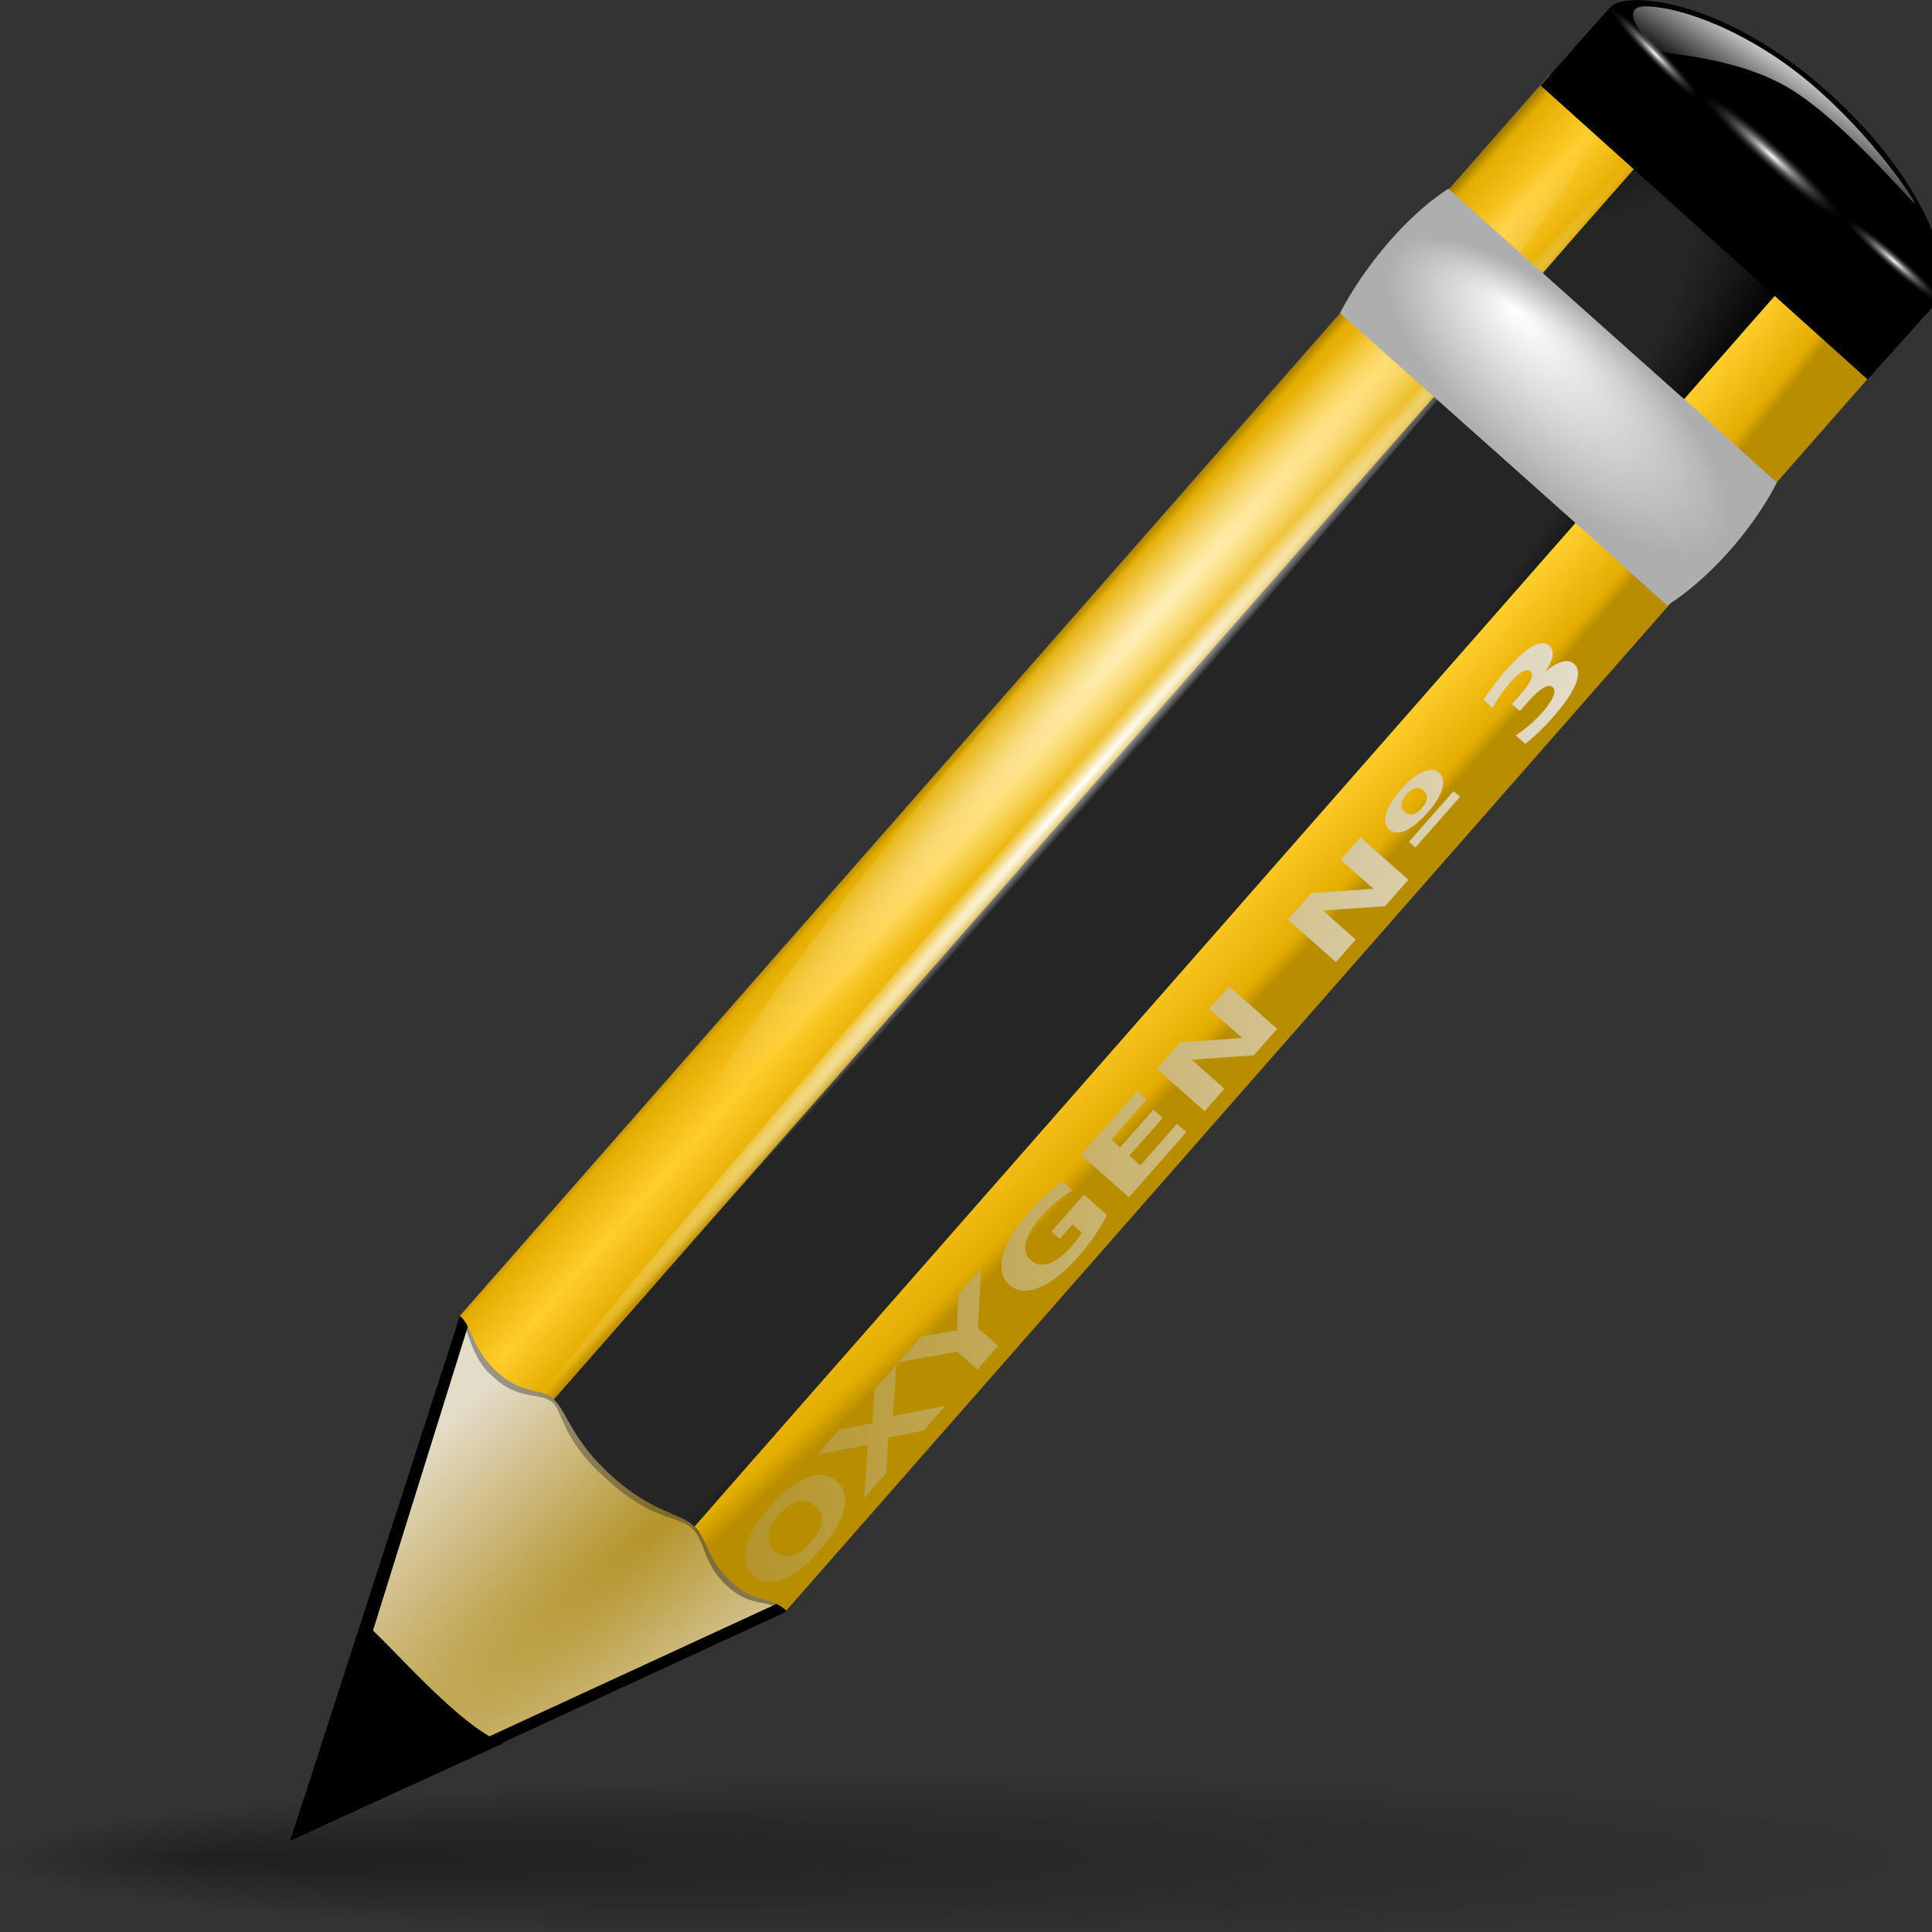<svg xmlns="http://www.w3.org/2000/svg" viewBox="0 0 128 128" xmlns:xlink="http://www.w3.org/1999/xlink"><rect x="0" y="0" width="128" height="128" fill="#333333" stroke="none"/><defs><linearGradient id="a"><stop stop-color="#fff"/><stop offset="1" stop-color="#fff" stop-opacity="0"/></linearGradient><linearGradient id="b"><stop stop-color="#fff"/><stop offset="1" stop-color="#252525" stop-opacity="0"/></linearGradient><linearGradient id="c"><stop stop-color="#b4942a"/><stop offset="1" stop-color="#e4dcc9"/></linearGradient><radialGradient fx="14.05" cx="63.912" cy="115.71" id="d" r="63.912" gradientUnits="userSpaceOnUse" gradientTransform="matrix(1 0 0 .198 0 92.82)"><stop/><stop offset="1" stop-opacity="0"/></radialGradient><linearGradient id="e"><stop stop-color="#9a7600"/><stop offset=".093" stop-color="#e3ad00"/><stop offset=".504" stop-color="#ffcd2c"/><stop offset=".916" stop-color="#e3ad00"/><stop offset="1" stop-color="#b98d00"/></linearGradient><radialGradient cx="34.678" cy="7.462" id="f" r="47.595" gradientUnits="userSpaceOnUse" gradientTransform="matrix(1-.008.001.02-.001 7.581)"><stop stop-color="#fff" stop-opacity=".683"/><stop offset="1" stop-color="#fff" stop-opacity="0"/></radialGradient><radialGradient cx="34.678" cy="7.462" xlink:href="#a" id="g" r="47.595" gradientUnits="userSpaceOnUse" gradientTransform="matrix(-1.51.003-0-.009 87.05 7.439)"/><radialGradient cx="49.01" cy="2.674" xlink:href="#b" id="h" r="1.725" gradientUnits="userSpaceOnUse" gradientTransform="matrix(2.498 0 0 .302-234.18-70.44)"/><radialGradient cx="49.01" cy="2.674" xlink:href="#b" id="i" r="1.725" gradientUnits="userSpaceOnUse" gradientTransform="matrix(2.498 0 0 .302-49.689-77.18)"/><linearGradient xlink:href="#c" id="j" x1="49.15" gradientUnits="userSpaceOnUse" x2="82.48" gradientTransform="matrix(1.688-.053.032 1.69-36.52-50.09)"/><linearGradient xlink:href="#a" id="k" y1=".812" x1="48.5" y2="2.366" gradientUnits="userSpaceOnUse" x2="48.733" gradientTransform="matrix(2.706 2.437-2.428 2.716-8.787-116.26)"/><radialGradient cx="49.01" cy="2.674" xlink:href="#b" id="l" r="1.725" gradientUnits="userSpaceOnUse" gradientTransform="matrix(3.642 0 0 .443-84.03-72.05)"/><radialGradient fx="47.37" fy="6.77" cx="49.01" cy="8.495" id="m" r="3.975" gradientUnits="userSpaceOnUse" gradientTransform="matrix(2.706 2.437-.915 1.023-21.642-101.88)"><stop stop-color="#fff"/><stop offset="1" stop-color="#aeaeae"/></radialGradient><linearGradient xlink:href="#e" id="n" x1="11.326" gradientUnits="userSpaceOnUse" x2="14.494" gradientTransform="matrix(2.083 1.883-.884.997 93.14-32.25)"/><radialGradient fx="16.217" fy="64.14" cx="36.676" cy="95.77" xlink:href="#e" id="o" r="47.746" gradientUnits="userSpaceOnUse" gradientTransform="matrix(.129.118-1.191 1.28 187.98-67.855)"/><radialGradient cx="15.727" cy="58.09" id="p" r="2.614" gradientUnits="userSpaceOnUse" gradientTransform="matrix(3.781 3.445-23.384 26.29 1364.26-1515.7)"><stop stop-color="#252525"/><stop offset=".5" stop-color="#252525"/><stop offset=".75" stop-color="#252525"/><stop offset="1"/></radialGradient><radialGradient cx="42.618" cy="120.64" xlink:href="#c" id="q" r="3.407" gradientUnits="userSpaceOnUse" gradientTransform="matrix(3.088 2.951-13.947 12.156 1594.48-1491.1)"/></defs><path fill="#fff" fill-opacity=".757" d="m50.893 3.281v-2.795"/><path opacity=".381" fill="url(#d)" d="M127.824 115.709A63.912 12.642 0 1 1 0 115.709 63.912 12.642 0 1 1 127.824 115.709" transform="matrix(1 0 0 .417 0 74.872)"/><g fill-rule="evenodd"><path d="m106.69.472c.993-1.11 7.519-.583 14.468 5.674 7.02 6.318 8.427 12.431 7.184 13.822-.809.905-1.619 1.811-2.428 2.716-7.217-6.499-14.435-12.998-21.652-19.496.809-.905 1.619-1.811 2.428-2.716"/><path d="m19.237 121.95l32.75-15.12.152-.173-21.463-19.71-.207.234z"/><path fill="url(#q)" d="m20.86 120.37l30.548-14.09.152-.173-20.303-18.625-.207.234z"/></g><path fill="url(#p)" d="m40.529 97.79c2.667 2.408 4.457 2.424 5.41 3.284.154.139.284.302.394.468l72.21-82.25-10.483-9.465-72.34 82.41c.347.091.673.216.974.488.871.787 1.161 2.649 3.841 5.069"/><path opacity=".353" d="m48.707 98.07l-2.831 3.212c.871.852.698 2.351 2.3 3.798 1.726 1.559 2.637.736 3.755 1.74l2.865-3.251z"/><path fill="url(#o)" d="m118.16 18.945l-72.15 82.19c.876.856.837 2.21 2.447 3.664 1.735 1.567 2.515.893 3.64 1.902l72.19-82.23z"/><path opacity=".386" fill="#252525" d="m38.07 91.16l-1.452 1.647-.056.06c.724.674.64 2.23 3.038 4.59l1.215 1.097c2.614 2.166 4.119 1.873 5.073 2.734l1.533-1.758z"/><path opacity=".353" fill="#131313" d="m31.99 85.65l-1.522 1.533c.033.03-.086.168-.052.198.684.618.668 2.195 1.925 3.533l.699.631c1.497 1.158 2.754.744 3.519 1.33l1.522-1.727z"/><path fill="url(#n)" d="m32.988 90.94c1.67 1.491 2.812.98 3.701 1.782l72.15-82.19-6.186-5.586-72.19 82.23c.034.031.067.061.101.092.695.628.736 2.171 2.418 3.673"/><path d="m79.69-70.876h29.13v6.847h-29.13z" transform="rotate(41.957)"/><path fill="url(#f)" d="M82.173 7.462A47.495 .971 0 1 1 -12.818 7.462 47.495 .971 0 1 1 82.173 7.462" transform="matrix(.624-.707-2.806-2.529 75.65 84.19)"/><path fill="url(#g)" d="M106.561 7.462A71.883 .423 0 1 1 106.525 7.449" transform="matrix(.515-.588-2.034-1.838 69.26 85.81)"/><path fill="url(#m)" d="m95.95 12.504c-2.982 1.941-5.684 5.384-7.172 8.235l17.304 15.428 7.272-8.135zm15.574 13.881l-7.272 8.135 6.198 5.591c2.599-1.621 5.559-4.811 7.272-8.135z"/><path fill-rule="evenodd" d="m33.34 115.5c-3.065-1.248-7.229-6.315-9.362-8.148l-4.744 14.584z"/><path fill="url(#l)" d="m88.2-71.973h12.563v2.75h-12.563z" transform="matrix(.743.669-.666.746 0 0)"/><path fill="url(#k)" fill-rule="evenodd" d="m119 4.756c4.486 3.462 7.691 8.241 7.868 8.7.176.459-4.184-4.888-7.891-7.336-3.678-2.43-8.817-2.49-9.197-2.786-.38-.296-2.948-3.01-.618-2.912 2.437.105 6.373 1.662 9.838 4.334"/><path fill="url(#j)" d="m51.612 100.33c-.421.478-.655.931-.703 1.358-.048.427.096.789.43 1.085.333.295.708.392 1.124.292.416-.1.835-.39 1.256-.868.423-.481.659-.935.707-1.362.048-.427-.095-.788-.428-1.083-.334-.296-.71-.394-1.126-.294-.416.1-.836.391-1.259.872m-.593-.526c.861-.978 1.681-1.615 2.461-1.911.78-.296 1.427-.216 1.941.24.513.455.672 1.088.476 1.902-.196.813-.724 1.709-1.585 2.687-.858.976-1.679 1.613-2.461 1.911-.78.296-1.426.216-1.939-.238-.514-.456-.674-1.09-.478-1.903.198-.816.727-1.712 1.585-2.687m8.132-5.983l3.478-.676-1.438 1.635-2.336.462-.157 2.371-1.446 1.643.238-3.547-3.34.653 1.442-1.639 2.195-.427.147-2.235 1.449-1.647-.233 3.407m.383-3.578l1.51-1.716 2.35-.384.089-2.388 1.514-1.72-.204 3.947 1.337 1.185-1.381 1.57-1.337-1.185-3.877.692m13.806-9.749c-.245.479-.528.951-.849 1.417-.321.465-.679.922-1.073 1.37-.892 1.014-1.746 1.686-2.562 2.02-.817.33-1.479.271-1.985-.177-.512-.453-.649-1.112-.411-1.975.238-.863.818-1.819 1.741-2.869.356-.405.717-.775 1.082-1.109.367-.337.735-.636 1.102-.895l.657.582c-.4.251-.772.522-1.118.815-.344.29-.664.604-.96.941-.55.625-.883 1.188-.999 1.69-.115.498-.003.897.335 1.197.336.298.739.364 1.208.2.47-.164.969-.547 1.497-1.147.143-.163.271-.318.383-.466.113-.151.207-.293.283-.424l-.616-.546-.843.958-.548-.486 2.152-2.446 1.526 1.352m-1.725-3.981l3.727-4.236.619.548-2.346 2.666.591.524 2.206-2.507.619.548-2.206 2.507.727.644 2.425-2.756.619.548-3.806 4.325-3.174-2.812m5.02-5.707l1.542-1.753 4.124-.285-2.177-1.929 1.309-1.488 3.174 2.812-1.542 1.753-4.124.285 2.177 1.929-1.309 1.488-3.174-2.812m8.695-9.882l1.542-1.753 4.124-.285-2.177-1.929 1.309-1.488 3.174 2.812-1.542 1.753-4.124.285 2.177 1.929-1.309 1.488-3.174-2.812m7.482-8.62c.509-.579.99-.966 1.441-1.161.454-.198.815-.177 1.085.061.269.239.335.594.196 1.067-.138.472-.463.999-.975 1.581-.512.582-.994.972-1.446 1.171-.45.196-.81.175-1.079-.064-.269-.239-.335-.595-.199-1.068.139-.476.465-1.01.976-1.587m.535 3.463l2.952-3.355.425.377-2.952 3.355-.425-.377m-.174-3.143c-.201.228-.312.445-.332.649-.018.201.055.375.219.521.164.146.344.196.54.152.198-.047.397-.185.598-.413.198-.226.308-.438.327-.639.022-.203-.049-.377-.213-.523-.164-.146-.346-.196-.545-.15-.197.043-.395.178-.593.403m9.193-8.105c.416-.361.787-.587 1.11-.677.325-.094.593-.048.804.139.315.279.351.722.109 1.33-.244.606-.755 1.353-1.535 2.239-.275.313-.565.615-.869.906-.3.29-.612.565-.935.826l-.631-.559c.335-.226.649-.465.942-.718.294-.257.564-.525.811-.805.366-.416.608-.767.727-1.054.121-.289.111-.496-.029-.621-.145-.128-.354-.111-.629.052-.274.159-.605.46-.995.903l-.552.628-.527-.467.581-.66c.347-.394.573-.716.679-.965.105-.251.091-.434-.041-.551-.122-.108-.299-.098-.53.031-.232.129-.498.364-.799.706-.222.253-.432.521-.63.806-.197.285-.379.58-.546.887l-.599-.531c.227-.35.463-.687.709-1.012.245-.324.497-.633.755-.927.696-.791 1.284-1.322 1.764-1.593.481-.275.858-.292 1.13-.051.186.165.255.393.21.686-.047.292-.208.642-.483 1.052"/><path fill="url(#i)" d="m68.42-77.13h8.615v1.874h-8.615z" transform="matrix(.697.717-.772.636 0 0)"/><path fill="url(#h)" d="m-116.07-70.38h8.615v1.874h-8.615z" transform="matrix(-.754-.657-.592.806 0 0)"/></svg>